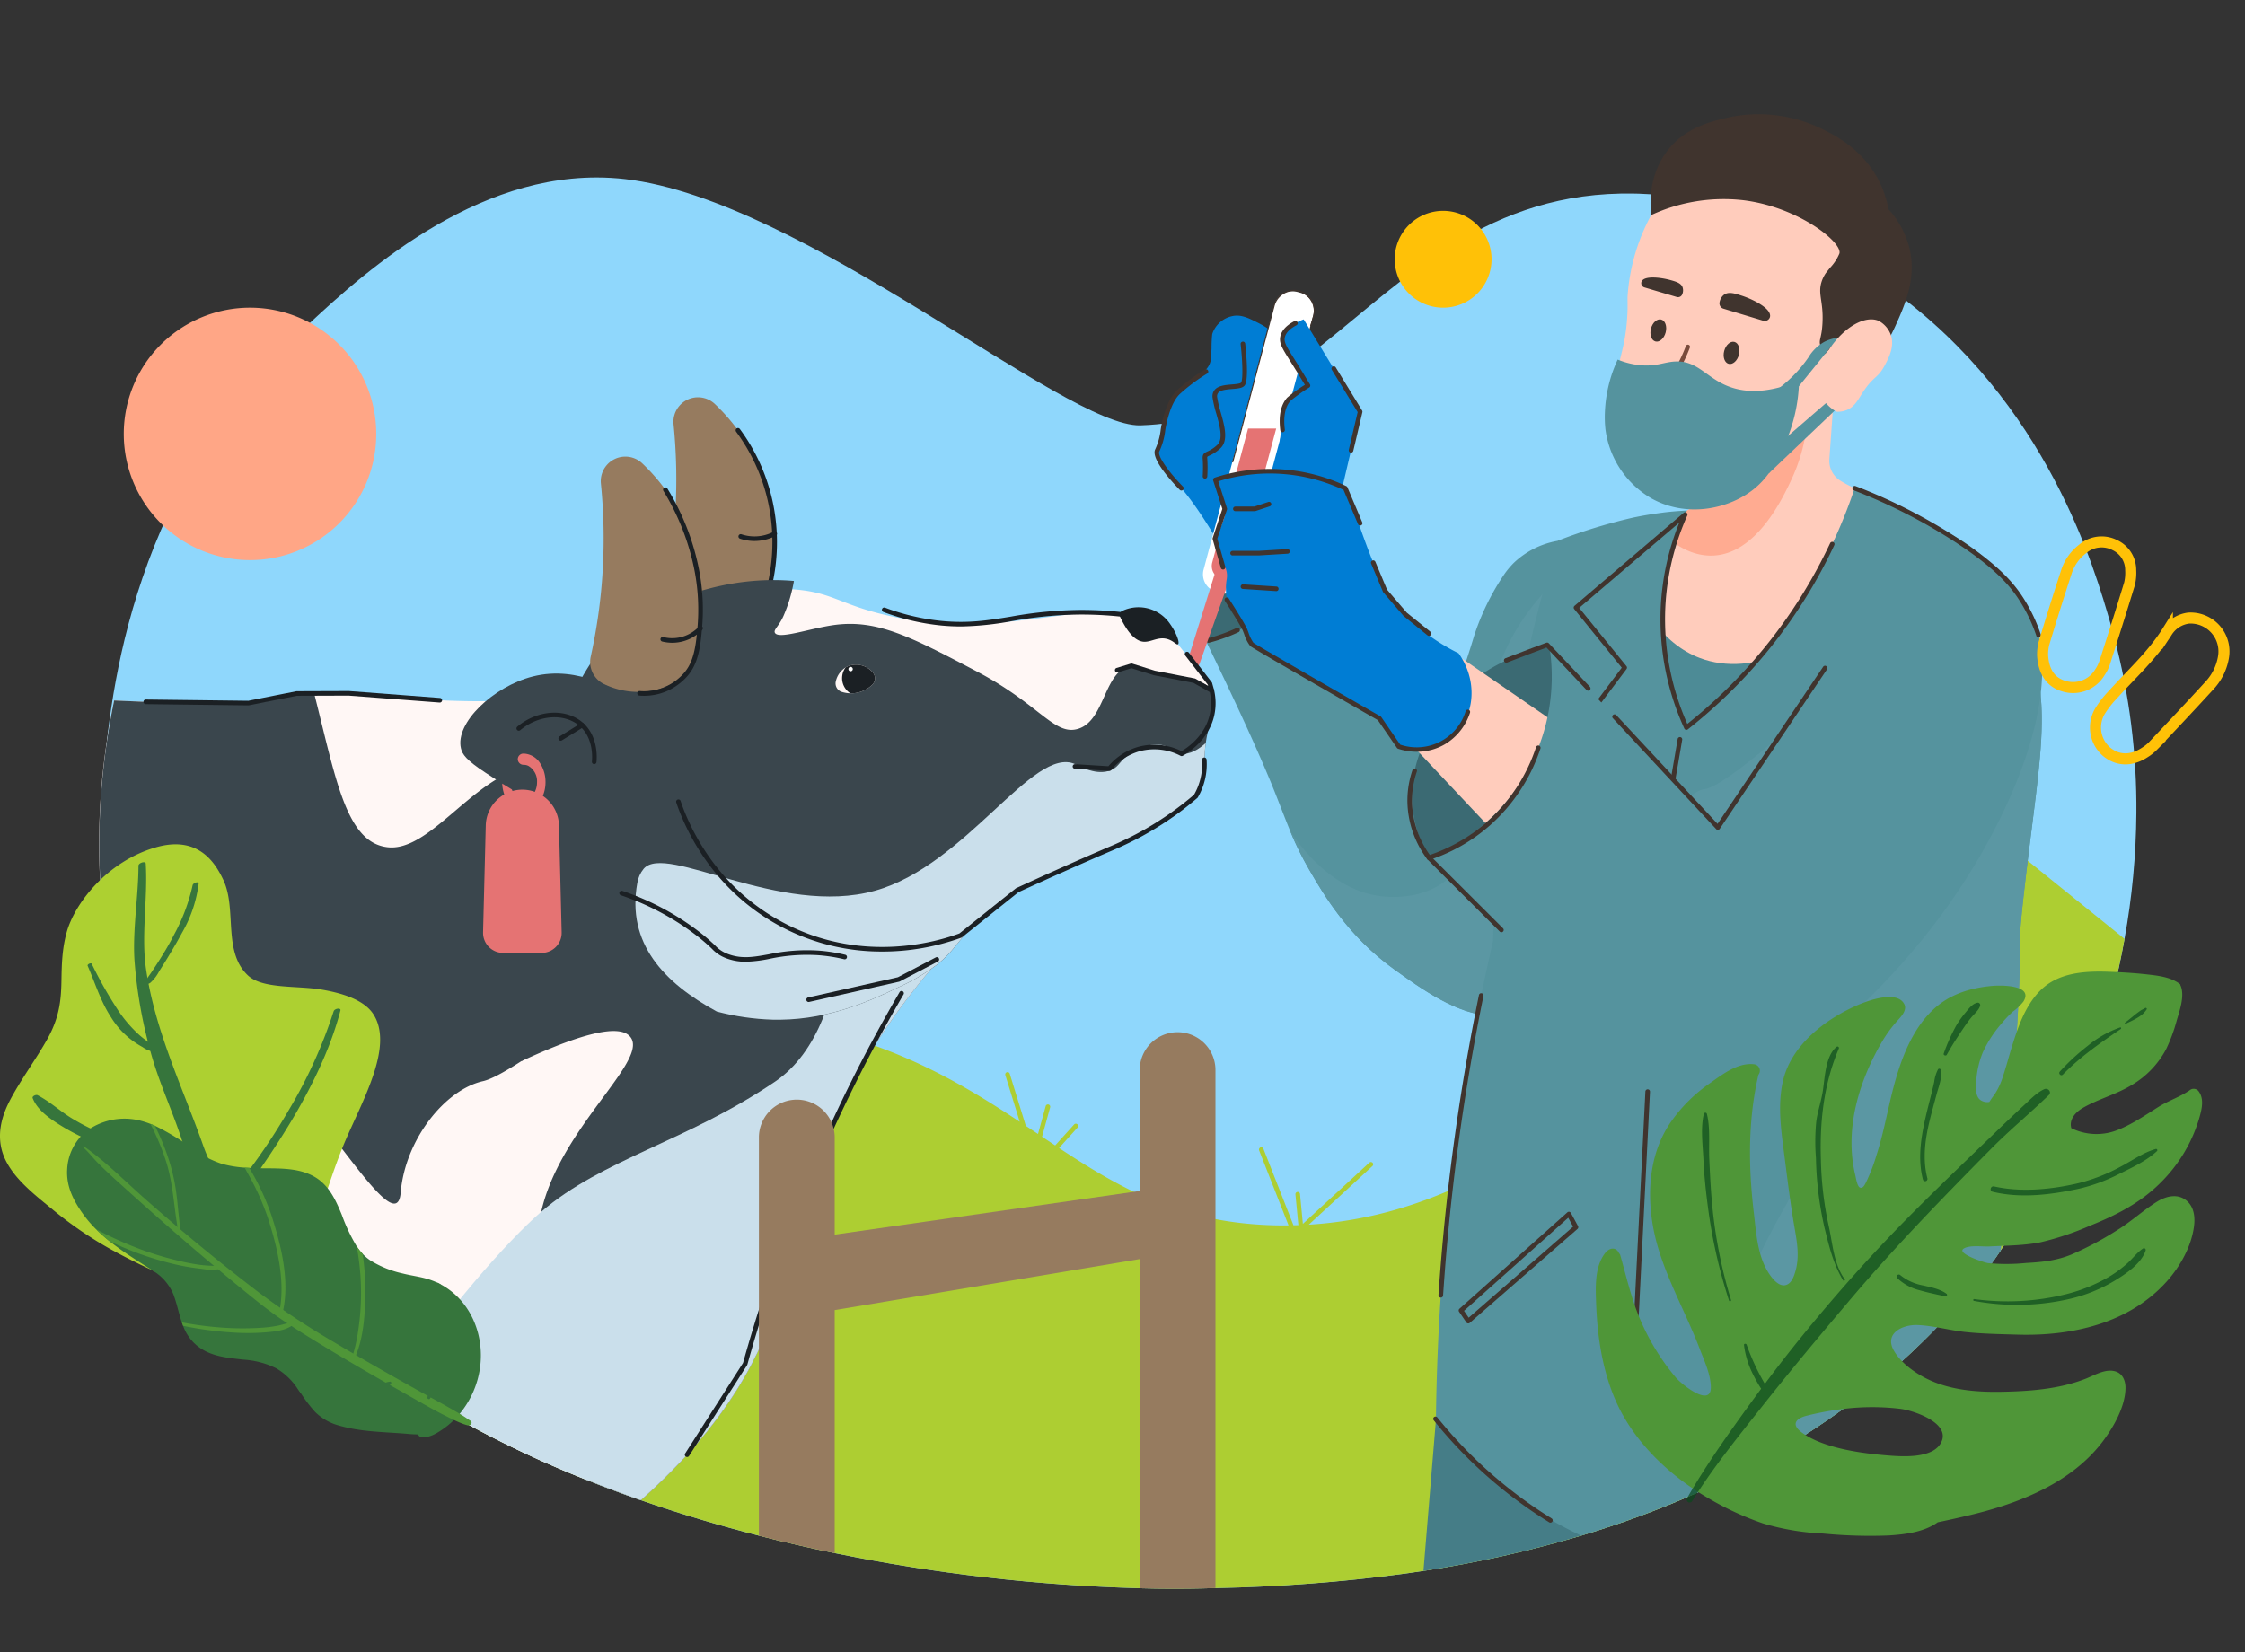 <svg xmlns="http://www.w3.org/2000/svg" xmlns:xlink="http://www.w3.org/1999/xlink" width="610" height="449" viewBox="0 0 610 449">
  <rect x="0" y="0" width="610" height="449" fill="#333333" stroke="none"/>
  <defs>
    <clipPath id="clip-path">
      <rect id="Rectángulo_347564" data-name="Rectángulo 347564" width="610" height="449" transform="translate(180 3142)" fill="#fff" stroke="#707070" stroke-width="1"/>
    </clipPath>
    <clipPath id="clip-path-2">
      <rect id="Rectángulo_347563" data-name="Rectángulo 347563" width="672.039" height="417.715" fill="none"/>
    </clipPath>
    <clipPath id="clip-path-3">
      <path id="Trazado_632367" data-name="Trazado 632367" d="M162.1,17.236c-36.311,0-66.677,28.85-82.073,43.476C34.019,104.423,29.61,161.7,27.9,182.721c-1.343,16.542,1.315,48.865,6.261,65.844a159.337,159.337,0,0,0,9.056,23.841q3.344,7.061,7.381,13.76c24.216,40.339,64.644,67.371,108.718,85q7.346,2.955,14.809,5.541c10.615,3.7,21.365,6.892,32.073,9.638q10.357,2.646,20.6,4.741a475.9,475.9,0,0,0,82.875,9.55q4.281.114,8.343.123h2.23q3.814-.012,7.4-.1c.838-.019,1.706-.044,2.622-.069a445.787,445.787,0,0,0,50.765-3.834c1.888-.263,3.809-.539,5.747-.838a316.458,316.458,0,0,0,42.837-9.575c33.848-10.151,69.523-27.72,98.28-58.3a190.716,190.716,0,0,0,13.621-16.2c.288-.387,1.034-1.419,2.109-3.039v0c6.617-9.926,25.943-41.9,33.641-84.641A199.682,199.682,0,0,0,580.483,190v-2.912a181.013,181.013,0,0,0-6.894-48.109c-4.371-15.379-17.29-60.67-59.49-91.142q-2.831-2.064-5.86-4.022c-1.212-.787-2.613-1.688-4.2-2.682-2.727-1.707-5.98-3.659-9.714-5.654a118.162,118.162,0,0,0-34.1-12.221c0-.007,0-.007-.018,0A99.1,99.1,0,0,0,448.3,21.793c-1-.068-2.008-.118-3.033-.149-.406-.019-.819-.025-1.219-.025-39.415-.784-61.893,22.959-85.328,41.514q-2.6,2.064-5.221,4.022c-.074.063-.163.123-.244.181-.406.306-.827.607-1.245.913a112.959,112.959,0,0,1-12.234,7.867,66.176,66.176,0,0,1-23.6,8.007s-3.124.4-6.36.482c-20.45.483-91.362-61.274-139.889-66.917a67.55,67.55,0,0,0-7.8-.452Z" fill="none"/>
    </clipPath>
    <clipPath id="clip-path-4">
      <rect id="Rectángulo_347559" data-name="Rectángulo 347559" width="553.555" height="400.759" transform="translate(26.928)" fill="none"/>
    </clipPath>
    <clipPath id="clip-path-5">
      <rect id="Rectángulo_347550" data-name="Rectángulo 347550" width="86.605" height="126.941" transform="translate(347.692 122.575)" fill="none"/>
    </clipPath>
    <clipPath id="clip-path-6">
      <path id="Trazado_632377" data-name="Trazado 632377" d="M412.615,139.131h0c-17.467,28.07-3.8,58.044-20.511,69.753-5.877,4.121-12.58,3.923-14.562,3.866-15.877-.468-25.712-15.919-27.1-18.168a85.961,85.961,0,0,0,5.29,10.776c4,6.923,10.6,18.087,22.992,27.006,7.368,5.306,17.376,12.508,26.655,12.68h.675a15.8,15.8,0,0,0,4.56-.74c19.807-6.364,20.865-52.418,20.886-69.089v-2.061a204.248,204.248,0,0,0-6.079-48.764,62.8,62.8,0,0,0-12.809,14.741" fill="none"/>
    </clipPath>
    <linearGradient id="linear-gradient" x1="-4.169" y1="2.403" x2="-4.157" y2="2.403" gradientUnits="objectBoundingBox">
      <stop offset="0" stop-color="#fff"/>
      <stop offset="1" stop-color="#5b97a3"/>
    </linearGradient>
    <clipPath id="clip-path-7">
      <rect id="Rectángulo_347552" data-name="Rectángulo 347552" width="143.073" height="143.455" transform="translate(400.543 112.983)" fill="none"/>
    </clipPath>
    <clipPath id="clip-path-8">
      <path id="Trazado_632388" data-name="Trazado 632388" d="M463.035,183.484l0,0c-7.762.726-27.626,35.417-24.827,37.245s47.43,2.51,47.43,2.51l23.115-77.092c-.449.433-38,36.619-45.715,37.341" fill="none"/>
    </clipPath>
    <linearGradient id="linear-gradient-2" x1="-4.074" y1="2.733" x2="-4.064" y2="2.733" xlink:href="#linear-gradient"/>
    <clipPath id="clip-path-9">
      <rect id="Rectángulo_347554" data-name="Rectángulo 347554" width="327.315" height="342.883" transform="translate(344.724 74.832)" fill="none"/>
    </clipPath>
    <clipPath id="clip-path-10">
      <path id="Trazado_632389" data-name="Trazado 632389" d="M534.252,117.627c-10.337,10.777-19.879,23.458-20.129,39.679-.029,2.357.164,2.408,0,4.165-1.513,16.586-19.839,20.9-25.184,32.766-6.1,13.547,10.733,23.516,15.7,44.681,8.044,34.336-26.635,49.2-39.114,108.467a236.744,236.744,0,0,0-4.532,27.369c23.681-10.558,46.955-25.5,66.9-46.719a190.909,190.909,0,0,0,13.623-16.2c.288-.387,1.03-1.419,2.108-3.039v-.006q.9-11.1,1.612-20.27c6.017-77.722,1.982-52.567,4.653-76.446h.007c2.314-20.717,4.745-34.941,4.881-46.528v-2c-.024-2-.126-3.928-.317-5.8v-.012a47.054,47.054,0,0,0-1.951-9.532,48.04,48.04,0,0,0-3.764-8.65c-5.665-10.585-9.071-16.964-14.48-21.929Z" fill="none"/>
    </clipPath>
    <linearGradient id="linear-gradient-3" x1="-1.843" y1="1.141" x2="-1.838" y2="1.141" xlink:href="#linear-gradient"/>
    <clipPath id="clip-path-11">
      <rect id="Rectángulo_347556" data-name="Rectángulo 347556" width="195.885" height="220.243" transform="translate(82.821 177.188)" fill="none"/>
    </clipPath>
    <clipPath id="clip-path-12">
      <path id="Trazado_632426" data-name="Trazado 632426" d="M210.544,262.991l0,0c-23.9,16.193-46.881,21.031-63.483,35.331-9.218,7.949-26.547,27.579-38.619,46.561a280.629,280.629,0,0,0,50.879,26.28q7.362,2.943,14.811,5.542c23.508-20.827,33.285-40.234,37.52-55.657,3-10.957,5.14-26.962,15.441-48.721a181.938,181.938,0,0,1,26-40.079,151.039,151.039,0,0,0-4.8-24.9c-10.915-5.366-19.482-9.431-19.482-9.431s5.633,48.883-18.263,65.076" fill="none"/>
    </clipPath>
    <linearGradient id="linear-gradient-4" x1="-0.57" y1="1.159" x2="-0.564" y2="1.159" gradientUnits="objectBoundingBox">
      <stop offset="0" stop-color="#fff"/>
      <stop offset="1" stop-color="#cadfeb"/>
    </linearGradient>
    <clipPath id="clip-path-13">
      <rect id="Rectángulo_347558" data-name="Rectángulo 347558" width="233.272" height="233.255" transform="translate(132.284 91.886)" fill="none"/>
    </clipPath>
    <clipPath id="clip-path-14">
      <path id="Trazado_632434" data-name="Trazado 632434" d="M320.768,173.8l.005,0c-2-.322-2.23-1.584-4.51-2.2-3.828-1.032-7.652,1.311-8.865,2.056-3.3,2.021-3.116,3.6-5.458,4.613-3.9,1.688-8.386-.96-9.812-1.6-11.413-5.122-29.539,27.477-54.374,34.4-12.957,3.612-27.169.325-38.9-2.964s-20.946-6.569-23.975-2.975a8.082,8.082,0,0,0-1.718,3.856c-2.945,16.38,7.231,27.1,21.616,34.93a67.5,67.5,0,0,0,15.129,2.2c.272.007.545.011.816.014h1.192c14.1-.149,25.315-5.516,32.453-8.939a53.359,53.359,0,0,0,10.257-6.042c4.547-3.665,5.66-6.385,9.931-10.826a57.626,57.626,0,0,1,11.827-9.394c9.1-4.278,16.478-7.562,21.278-9.669,10.082-4.422,26.606-11.189,28.087-17.945a64.64,64.64,0,0,0,1.556-8.7c.033-.607.07-1.92.314-3.689-1.749,1.6-4.23,3.3-6.849,2.87" fill="none"/>
    </clipPath>
    <linearGradient id="linear-gradient-5" x1="-1.001" y1="1.78" x2="-0.995" y2="1.78" xlink:href="#linear-gradient-4"/>
    <clipPath id="clip-path-16">
      <rect id="Rectángulo_347561" data-name="Rectángulo 347561" width="127.878" height="135.845" transform="translate(458.303 241.501)" fill="none"/>
    </clipPath>
    <clipPath id="clip-path-17">
      <rect id="Rectángulo_347560" data-name="Rectángulo 347560" width="127.877" height="135.843" transform="translate(458.303 241.501)" fill="none"/>
    </clipPath>
  </defs>
  <g id="Enmascarar_grupo_190" data-name="Enmascarar grupo 190" transform="translate(-180 -3142)" clip-path="url(#clip-path)">
    <g id="Grupo_1004811" data-name="Grupo 1004811" transform="translate(180 3172.995)">
      <g id="Grupo_1004810" data-name="Grupo 1004810" clip-path="url(#clip-path-2)">
        <g id="Grupo_1004775" data-name="Grupo 1004775">
          <g id="Grupo_1004774" data-name="Grupo 1004774" clip-path="url(#clip-path-3)">
            <rect id="Rectángulo_347548" data-name="Rectángulo 347548" width="553.923" height="383.568" transform="translate(26.56 17.235)" fill="#8fd7fc"/>
          </g>
        </g>
        <g id="Grupo_1004802" data-name="Grupo 1004802">
          <g id="Grupo_1004801" data-name="Grupo 1004801" clip-path="url(#clip-path-4)">
            <path id="Trazado_632368" data-name="Trazado 632368" d="M550.96,202.916C485.4,184.45,444.673,296.444,355.616,301.834l17.314-15.953a.626.626,0,0,0-.848-.92l-18.073,16.653-.773-8.116a.616.616,0,0,0-.661-.565h-.02a.625.625,0,0,0-.564.68l.8,8.346c-.446.016-.892.031-1.34.041-2.325-5.929-7.992-20.379-8.171-20.828a.626.626,0,0,0-1.162.464c.172.429,5.586,14.234,8,20.385-.657.008-1.314.017-1.976.012-26.513-.192-43.246-9.726-60.378-21.039l5.02-5.559a.625.625,0,0,0-.929-.837l-5.146,5.7q-1.777-1.181-3.567-2.38l2.2-8a.626.626,0,0,0-1.206-.332l-2.091,7.6-3.317-2.216-4.37-14.17a.628.628,0,0,0-1.2.369l3.92,12.7c-17.059-11.286-36.42-22.786-67.164-27.759C148.831,236.238,92.5,260.164,50.6,286.165c24.218,40.335,64.644,67.369,108.722,85q7.35,2.95,14.809,5.542c10.617,3.7,21.367,6.892,32.076,9.634q10.352,2.65,20.592,4.741a475.636,475.636,0,0,0,82.879,9.551c6.367.166,12.384.158,17.967.025.833-.017,1.709-.042,2.617-.067a446.789,446.789,0,0,0,50.769-3.833,322.135,322.135,0,0,0,48.586-10.417c33.843-10.151,69.52-27.718,98.279-58.3a190.325,190.325,0,0,0,13.617-16.2c.291-.392,1.033-1.425,2.108-3.041v-.008c6.617-9.926,25.943-41.9,33.643-84.637Z" fill="#adce32"/>
            <path id="Trazado_632369" data-name="Trazado 632369" d="M327.706,143.26c.714-11.6,7.216-21.827,17.12-26.615,10.437-5.046,20.465-2.028,22.827-1.247L359.4,133.813l-17.313,10.454L327.7,143.26" fill="#3b6a73"/>
            <path id="Trazado_632370" data-name="Trazado 632370" d="M350.006,63.222a25.787,25.787,0,0,0-8.057-6.422c-2.739-1.384-4.841-2.483-7.385-1.822a7.307,7.307,0,0,0-5.182,4.815,34.56,34.56,0,0,0-.189,3.913c-.091,1.831-.136,2.748-.191,3.069-.739,4.295-5.486,4.247-8.92,8.92-2.63,3.579-3.764,3.67-4.22,12.294-.191,3.627-4.6,4.011,3.261,11.684s18.223,28.2,18.607,28.774,8.286,11.8,8.286,11.8L364.8,129.6l-1.554-34.7a55.348,55.348,0,0,0-5.755-20.541,54.773,54.773,0,0,0-7.481-11.126" fill="#007dd4"/>
            <path id="Trazado_632371" data-name="Trazado 632371" d="M327.419,99.086h-.04a.626.626,0,0,1-.585-.664,36.057,36.057,0,0,0,0-4.649c-.143-1.325.392-1.67,1.287-2.081a9.283,9.283,0,0,0,2.671-1.78c1.691-1.551.649-5.25-.271-8.515a29.868,29.868,0,0,1-1-4.277,2.738,2.738,0,0,1,.54-2.139c.98-1.2,2.961-1.358,4.708-1.5.956-.078,2.263-.185,2.485-.5.574-.808.394-5.931-.112-10.417a.626.626,0,0,1,1.237-.193.474.474,0,0,1,.006.053c.181,1.6,1.024,9.681-.111,11.281-.559.787-1.877.895-3.4,1.019-1.5.122-3.2.261-3.841,1.046a1.527,1.527,0,0,0-.266,1.2,29.192,29.192,0,0,0,.959,4.085c1.018,3.611,2.17,7.7-.088,9.775a10.405,10.405,0,0,1-3,2c-.621.285-.621.285-.565.811a36.52,36.52,0,0,1,0,4.862.626.626,0,0,1-.624.585" fill="#40342e"/>
            <path id="Trazado_632372" data-name="Trazado 632372" d="M321,102.313a.625.625,0,0,1-.445-.186c-1.353-1.37-8.035-8.342-6.658-11.024a17.33,17.33,0,0,0,1.48-5.312c.044-.325,1.057-7.413,4.264-10.547a47.753,47.753,0,0,1,7.743-5.8.626.626,0,0,1,.639,1.076,47.347,47.347,0,0,0-7.507,5.622c-2.9,2.834-3.888,9.729-3.9,9.8a18.3,18.3,0,0,1-1.609,5.737c-.639,1.242,2.844,5.937,6.436,9.573a.626.626,0,0,1-.445,1.065" fill="#40342e"/>
            <path id="Trazado_632373" data-name="Trazado 632373" d="M497.069,93.734q.613-8.6,1.226-17.194L455.886,97.272a32.658,32.658,0,0,1,2.363,3.671c.169.306.331.622.493.944a29.09,29.09,0,0,1,1.2,2.818,2.294,2.294,0,0,1-1,2.744c-.185.113-.371.226-.565.331-.283.153-1.954,1.082-5.255,3.011a13.179,13.179,0,0,0-2.478,1.914v.008a24.171,24.171,0,0,0-3.1,3.73,35.209,35.209,0,0,0-1.824,4.44,33.851,33.851,0,0,0-1.526,6.853s7.16,17.033,8.436,17.8,4.609,1.9,9.219,3.253,17.146,2.123,21.505,1.356c2.172-.38,6.579-2.753,10.446-5.021s7.176-4.448,7.176-4.448l2.834-15.863a88.044,88.044,0,0,0,.129-23.128,31.475,31.475,0,0,1-3.923-2.066,6.39,6.39,0,0,1-2.948-5.885" fill="#ffccbc"/>
            <path id="Trazado_632374" data-name="Trazado 632374" d="M490.927,79.312a56.267,56.267,0,0,0-.056,5.909,48.307,48.307,0,0,1-4.093,14.07c-2.365,5.062-9.59,20.52-21.675,20.714-8.2.138-14.07-6.813-14.458-7.289v-.008a13.109,13.109,0,0,1,2.479-1.913c3.3-1.929,4.973-2.858,5.255-3.011.194-.1.38-.218.565-.331a2.3,2.3,0,0,0,1-2.744,28.729,28.729,0,0,0-1.2-2.817c-.161-.323-.323-.638-.492-.945a28.454,28.454,0,0,0-3.27-4.811c.605-3.213.88-4.69,1.493-7.9l31.871-17.7,2.4-.751c.227,1.534.412,3.237.509,5.069-.129,1.365-.25,2.858-.323,4.464" fill="#ffab91"/>
            <path id="Trazado_632375" data-name="Trazado 632375" d="M443.121,120.772c1.254,12.439,8.468,23.155,18.718,27.047,14.461,5.491,33.786-3.048,41.049-21.676L460.061,178.51s-16.476-7.865-16.94-10.934,0-46.8,0-46.8" fill="#4d8b96"/>
            <path id="Trazado_632376" data-name="Trazado 632376" d="M410.622,244.3c-10.576,3.4-23.11-5.616-31.891-11.939-12.39-8.919-18.994-20.083-22.991-27.006a85.832,85.832,0,0,1-5.291-10.776c-1.176-2.858-2.345-5.96-3.9-9.888-2.789-7.055-8.043-19.176-18.844-41.428A71.844,71.844,0,0,0,367.651,115.4c10.745,43.555,16.787,52.148,20.333,51.792,5.022-.507,10.807-19.6,12.59-25.486a66.267,66.267,0,0,1,8.174-16.643,21.749,21.749,0,0,1,2.639-3.146A23.038,23.038,0,0,1,423.164,116q1.248,4.278,2.258,8.393a204.211,204.211,0,0,1,6.079,48.765c.038,14.516-.187,64.5-20.883,71.149" fill="#55939e"/>
            <g id="Grupo_1004780" data-name="Grupo 1004780" style="mix-blend-mode: multiply;isolation: isolate">
              <g id="Grupo_1004779" data-name="Grupo 1004779">
                <g id="Grupo_1004778" data-name="Grupo 1004778" clip-path="url(#clip-path-5)">
                  <g id="Grupo_1004777" data-name="Grupo 1004777">
                    <g id="Grupo_1004776" data-name="Grupo 1004776" clip-path="url(#clip-path-6)">
                      <rect id="Rectángulo_347549" data-name="Rectángulo 347549" width="83.735" height="122.436" transform="matrix(1, -0.022, 0.022, 1, 347.748, 124.45)" fill="url(#linear-gradient)"/>
                    </g>
                  </g>
                </g>
              </g>
            </g>
            <path id="Trazado_632378" data-name="Trazado 632378" d="M328.375,143.7a.625.625,0,0,1-.156-1.231,44.843,44.843,0,0,0,4.692-1.49c1.038-.394,2.076-.834,3.088-1.307a.625.625,0,0,1,.53,1.133c-1.04.487-2.108.939-3.175,1.344a46.33,46.33,0,0,1-4.823,1.532.637.637,0,0,1-.157.02" fill="#40342e"/>
            <path id="Trazado_632379" data-name="Trazado 632379" d="M331.522,130.151l-.979-.261a4.96,4.96,0,0,1-3.511-6.072l19.239-72a4.959,4.959,0,0,1,6.071-3.511l.979.261a4.96,4.96,0,0,1,3.511,6.072l-19.24,72a4.96,4.96,0,0,1-6.072,3.511" fill="#fff"/>
            <path id="Trazado_632380" data-name="Trazado 632380" d="M334.956,94.672a.134.134,0,0,1-.04,0,.156.156,0,0,1-.111-.191l11.24-42.454a5.725,5.725,0,0,1,7-4.07h0c.111.03.22.062.329.1a5.75,5.75,0,0,1,3.673,7.135l-.731,2.35a.157.157,0,0,1-.3-.093l.73-2.351a5.412,5.412,0,0,0-10.307-3.3c-.034.1-.064.206-.092.31L335.1,94.552a.156.156,0,0,1-.151.116" fill="#40342e"/>
            <path id="Trazado_632381" data-name="Trazado 632381" d="M339.112,85.473l-9.74,36.446a3.695,3.695,0,0,0,7.139,1.908l10.25-38.355Z" fill="#e57373"/>
            <path id="Trazado_632382" data-name="Trazado 632382" d="M323.35,151.855h0c-.855-.285-1.06-2.013-.465-3.916l7.909-25.284,4.142,1.382L326.074,149c-.667,1.88-1.869,3.138-2.724,2.853" fill="#e57373"/>
            <path id="Trazado_632383" data-name="Trazado 632383" d="M360.364,120l9.208-39.1L354.226,55.8s-9.207,3.12-4.6,9.109,4.983,8.677,4.983,8.677a13.848,13.848,0,0,0-4.337,4.371,14.062,14.062,0,0,0-1.94,5.988c-1.812,16.154-4.035,24.244-1.78,31.459,1.918,6.138,13.811,4.606,13.811,4.606" fill="#007dd4"/>
            <path id="Trazado_632384" data-name="Trazado 632384" d="M348.494,86.475a.624.624,0,0,1-.62-.547c-.493-3.9.131-6.879,1.855-8.837a34.411,34.411,0,0,1,4.826-3.493c-1-1.655-2.03-3.341-3.079-5.018l-.734-1.169c-2.367-3.766-3.252-5.175-2.853-7,.346-1.578,1.649-3,3.768-4.1a.625.625,0,0,1,.652,1.067l-.052.028-.024.013c-1.78.931-2.861,2.06-3.125,3.264-.29,1.323.461,2.518,2.69,6.064l.735,1.172c1.162,1.858,2.3,3.725,3.4,5.551a.625.625,0,0,1-.191.844,42.593,42.593,0,0,0-5.088,3.619c-1.465,1.666-1.988,4.307-1.542,7.842a.626.626,0,0,1-.54.7.7.7,0,0,1-.079.005" fill="#40342e"/>
            <path id="Trazado_632385" data-name="Trazado 632385" d="M367.1,92.013a.627.627,0,0,1-.626-.628.6.6,0,0,1,.016-.14L368.9,81l-7.03-11.5a.626.626,0,0,1,1.068-.653l7.169,11.726a.632.632,0,0,1,.075.469l-2.47,10.49a.627.627,0,0,1-.609.482" fill="#40342e"/>
            <path id="Trazado_632386" data-name="Trazado 632386" d="M527.89,328.037a345.011,345.011,0,0,1-98.28,58.3,316.442,316.442,0,0,1-42.836,9.575q1.689-20.5,3.39-41Z" fill="#457d87"/>
            <path id="Trazado_632387" data-name="Trazado 632387" d="M549.886,212.072c-2.671,23.879,1.363-1.276-4.653,76.446q-.712,9.176-1.614,20.27v.006c-1.076,1.62-1.82,2.652-2.108,3.04a190.9,190.9,0,0,1-13.622,16.2c-19.945,21.215-43.217,36.162-66.9,46.72a262.31,262.31,0,0,1-31.378,11.583,109.093,109.093,0,0,1-39.446-31.428,611.206,611.206,0,0,1,4.916-70.83c1.012-7.894,2.151-15.56,3.453-23.361,2.076-12.443,4.516-24.555,7.129-35.917.206-6.142.538-11.721.926-16.661s.832-9.244,1.251-12.846c1.257-10.8,3.29-23.823,5.266-36.438.075-.482.138-.888.2-1.263.088-.557,1.52-8.969,1.989-11.427.813-4.222,3.509-15.379,7.874-30.177a150.157,150.157,0,0,1,20.5-6.3c5.247-1.113,9.932-1.582,9.932-1.582q2.5-.245,4.778-.344v.006h-.006a71.37,71.37,0,0,0-3.4,8.825,70.133,70.133,0,0,0-3.108,17.593c-.106,2.345-.094,4.609.019,6.78.075,1.4.181,2.764.332,4.084a70.985,70.985,0,0,0,6.01,21.671,138.769,138.769,0,0,0,17.4-16.321c.469-.519.938-1.044,1.4-1.576,1.144-1.307,2.283-2.677,3.421-4.084a139.461,139.461,0,0,0,23.491-43.061,157.79,157.79,0,0,1,20.733,9.557,67.291,67.291,0,0,1,6.092,3.565,34.543,34.543,0,0,1,3.484,2.821c5.41,4.966,8.819,11.345,14.485,21.934a48.012,48.012,0,0,1,3.765,8.65,47.164,47.164,0,0,1,1.951,9.531v.013c1.332,13.046-1.707,28.726-4.565,54.319" fill="#55939e"/>
            <g id="Grupo_1004785" data-name="Grupo 1004785" style="mix-blend-mode: multiply;isolation: isolate">
              <g id="Grupo_1004784" data-name="Grupo 1004784">
                <g id="Grupo_1004783" data-name="Grupo 1004783" clip-path="url(#clip-path-7)">
                  <g id="Grupo_1004782" data-name="Grupo 1004782">
                    <g id="Grupo_1004781" data-name="Grupo 1004781" clip-path="url(#clip-path-8)">
                      <rect id="Rectángulo_347551" data-name="Rectángulo 347551" width="103.207" height="104.369" transform="matrix(0.845, -0.535, 0.535, 0.845, 400.563, 168.203)" fill="url(#linear-gradient-2)"/>
                    </g>
                  </g>
                </g>
              </g>
            </g>
            <g id="Grupo_1004790" data-name="Grupo 1004790" style="mix-blend-mode: multiply;isolation: isolate">
              <g id="Grupo_1004789" data-name="Grupo 1004789">
                <g id="Grupo_1004788" data-name="Grupo 1004788" clip-path="url(#clip-path-9)">
                  <g id="Grupo_1004787" data-name="Grupo 1004787">
                    <g id="Grupo_1004786" data-name="Grupo 1004786" clip-path="url(#clip-path-10)">
                      <rect id="Rectángulo_347553" data-name="Rectángulo 347553" width="216.782" height="267.413" transform="matrix(0.845, -0.535, 0.535, 0.845, 344.78, 191.205)" fill="url(#linear-gradient-3)"/>
                    </g>
                  </g>
                </g>
              </g>
            </g>
            <path id="Trazado_632390" data-name="Trazado 632390" d="M391.485,321.652h-.042a.626.626,0,0,1-.583-.666c1.006-15.062,2.592-30.27,4.711-45.2,1.72-12.12,3.833-24.351,6.282-36.357a.625.625,0,0,1,1.225.251c-2.444,11.981-4.553,24.189-6.269,36.282-2.115,14.9-3.7,30.08-4.7,45.11a.625.625,0,0,1-.624.584" fill="#40342e"/>
            <path id="Trazado_632391" data-name="Trazado 632391" d="M444.2,335.982h-.032a.626.626,0,0,1-.594-.656l3.5-69.7a.626.626,0,0,1,1.25.063l-3.5,69.7a.625.625,0,0,1-.624.594" fill="#40342e"/>
            <path id="Trazado_632392" data-name="Trazado 632392" d="M421.271,382.814a.624.624,0,0,1-.328-.093,123.776,123.776,0,0,1-31.372-27.727.625.625,0,1,1,.974-.784A122.452,122.452,0,0,0,421.6,381.657a.626.626,0,0,1-.33,1.158" fill="#40342e"/>
            <path id="Trazado_632393" data-name="Trazado 632393" d="M398.944,328.666a.53.53,0,0,1-.08,0,.625.625,0,0,1-.437-.269l-1.969-2.9a.624.624,0,0,1,.1-.818l29.315-26.194a.626.626,0,0,1,.883.05.618.618,0,0,1,.083.119l1.932,3.567a.625.625,0,0,1-.139.769l-29.278,25.529a.627.627,0,0,1-.411.154m-1.145-3.426,1.265,1.866,28.368-24.736-1.317-2.431Z" fill="#40342e"/>
            <path id="Trazado_632394" data-name="Trazado 632394" d="M518.358,325.058a.625.625,0,0,1-.387-.134L490.489,303.3a.627.627,0,0,1-.138-.833l2.515-3.864a.627.627,0,0,1,.867-.182c.019.013.038.027.056.042l27.2,22.59a.625.625,0,0,1,.1.862l-2.23,2.9a.627.627,0,0,1-.417.239.676.676,0,0,1-.078.005m-26.646-22.387,26.525,20.879,1.476-1.919-26.193-21.755Z" fill="#40342e"/>
            <path id="Trazado_632395" data-name="Trazado 632395" d="M451.791,197.916a.624.624,0,0,1-.56-.348l-18.07-36.56a.624.624,0,0,1,.061-.653l7.434-9.892-12.919-15.941a.627.627,0,0,1,.081-.87l29.666-25.281a.625.625,0,0,1,.976.731,69.275,69.275,0,0,0-5.97,25.122,70.158,70.158,0,0,0,5.975,31.517,137.376,137.376,0,0,0,38.812-49.123.625.625,0,0,1,1.132.531,138.631,138.631,0,0,1-39.8,50.072.623.623,0,0,1-.875-.1h0a.612.612,0,0,1-.079-.129,71.446,71.446,0,0,1-6.415-32.824,70.361,70.361,0,0,1,5.04-23.127l-27.187,23.168,12.843,15.847a.626.626,0,0,1,.014.769l-7.5,9.974,17.05,34.487,4.345-25.448a.625.625,0,1,1,1.233.211l-4.669,27.345a.623.623,0,0,1-.525.513.7.7,0,0,1-.091.007" fill="#40342e"/>
            <path id="Trazado_632396" data-name="Trazado 632396" d="M393.454,160.668c-2.6,3.2-11.155,13.736-9.62,28.037a34.044,34.044,0,0,0,4.954,14.21l38.844-2.589c4.512-18.6-.144-45.642-6.614-55.538-4.083.721-17.628,3.644-27.565,15.88" fill="#3b6a73"/>
            <path id="Trazado_632397" data-name="Trazado 632397" d="M423.667,166.135l-45.525-31.316-12.6,17.409,43.16,45.845a85.448,85.448,0,0,0,14.962-31.938" fill="#ffccbc"/>
            <path id="Trazado_632398" data-name="Trazado 632398" d="M380.087,171.9c.52.136,9.3,2.286,15.266-3.431,5.414-5.191,6.177-14.641.954-21.929a53.277,53.277,0,0,1-19.962-16.953c-2.009-4.559-3.995-9.462-5.888-14.7q-2.283-6.315-4.031-12.2a41.45,41.45,0,0,0-6.9-3.2c-12.163-4.326-23.452-1.873-29.284-.077a9.593,9.593,0,0,0,.96,4.682,16.475,16.475,0,0,1,1.581,3.224,5.218,5.218,0,0,1-.355,3.053c-1.3,3.977-3.56,5.469-1.475,8.992s2.718,5.057,2.341,7.186-.31,6.854,1.387,8.576a18.592,18.592,0,0,1,1.893,2.141,17.462,17.462,0,0,1,2.56,5.169c.816,2.454,3.24,3.815,14.8,9.918,4.45,2.35,8.811,4.871,13.332,7.081a34.435,34.435,0,0,1,5.051,2.761,23.149,23.149,0,0,1,7.774,9.707" fill="#007dd4"/>
            <path id="Trazado_632399" data-name="Trazado 632399" d="M385.007,173.311a16.243,16.243,0,0,1-5.123-.821.62.62,0,0,1-.313-.237l-5.2-7.55c-8.141-4.66-34.022-19.5-34.669-20.123a10.265,10.265,0,0,1-1.659-3.282c-.107-.278-.214-.557-.322-.827-.476-1.2-3.693-6.286-4.893-8.146a.626.626,0,0,1,1.052-.678c.178.277,4.384,6.808,5,8.361.11.275.218.558.327.841a10.609,10.609,0,0,0,1.362,2.833c.823.64,21.114,12.318,34.545,20.008a.626.626,0,0,1,.2.188l5.157,7.495a13.928,13.928,0,0,0,17.655-8.736v0c.041-.12.08-.241.117-.362a.626.626,0,0,1,1.193.377,15.555,15.555,0,0,1-6.889,8.653,14.923,14.923,0,0,1-7.554,2" fill="#40342e"/>
            <path id="Trazado_632400" data-name="Trazado 632400" d="M332.32,123.79a.626.626,0,0,1-.6-.454l-2.215-7.767a.616.616,0,0,1,.008-.368l2.613-7.89L329.647,99.6a.625.625,0,0,1,.4-.786,48.486,48.486,0,0,1,35.762,2.308.626.626,0,0,1,.309.322l4.028,9.516a.625.625,0,0,1-1.151.488l-3.935-9.3a47.224,47.224,0,0,0-34.031-2.338l2.349,7.308a.627.627,0,0,1,0,.388l-2.617,7.9,2.162,7.581a.627.627,0,0,1-.429.776h0a.613.613,0,0,1-.17.024" fill="#40342e"/>
            <path id="Trazado_632401" data-name="Trazado 632401" d="M340.927,107.928h-5.256a.625.625,0,1,1,0-1.251h5.155l3.788-1.25a.625.625,0,0,1,.392,1.188l-3.883,1.282a.648.648,0,0,1-.2.031" fill="#40342e"/>
            <path id="Trazado_632402" data-name="Trazado 632402" d="M334.937,119.966a.626.626,0,1,1-.05-1.251h7.05l7.869-.48a.626.626,0,0,1,.076,1.249l-7.907.481Z" fill="#40342e"/>
            <path id="Trazado_632403" data-name="Trazado 632403" d="M346.764,129.651h-.041l-9.032-.587a.625.625,0,0,1,.081-1.248l9.032.587a.625.625,0,1,1-.04,1.25" fill="#40342e"/>
            <path id="Trazado_632404" data-name="Trazado 632404" d="M388.274,141.813a.624.624,0,0,1-.393-.139l-6.465-5.228a.672.672,0,0,1-.081-.079l-5.465-6.374a.613.613,0,0,1-.1-.166l-3.214-7.662a.625.625,0,1,1,1.153-.484l3.176,7.572,5.364,6.256,6.421,5.193a.625.625,0,0,1-.394,1.111" fill="#40342e"/>
            <path id="Trazado_632405" data-name="Trazado 632405" d="M527.627,112.879A151.79,151.79,0,0,0,510.263,130.3c-3.035,3.587-5.215,6.519-6.8,8.648a232.066,232.066,0,0,0-14.087,21.337A386.519,386.519,0,0,1,466.763,193.9l-45.746-49.109A52.979,52.979,0,0,1,388.274,202.1c14.772,15.337,28.031,27.7,38.59,37.068,14.231,12.628,21.846,18.344,32.993,20.717a55.453,55.453,0,0,0,26.471-1.151c35.023-26.276,51.232-54.494,58.7-70.59,12.835-27.675,10.108-42.766,8.359-48.484-.253-.827-.532-1.584-.532-1.584a55.852,55.852,0,0,0-25.228-25.2" fill="#55939e"/>
            <path id="Trazado_632406" data-name="Trazado 632406" d="M407.953,222.357a.625.625,0,0,1-.442-.183l-19.679-19.629a.619.619,0,0,1-.063-.073,26.926,26.926,0,0,1-5.353-15.527,25.921,25.921,0,0,1,1.363-8.636.626.626,0,0,1,1.2.372l-.01.028a24.641,24.641,0,0,0-1.3,8.22,25.678,25.678,0,0,0,5.082,14.766l19.644,19.595a.625.625,0,0,1-.442,1.068" fill="#40342e"/>
            <path id="Trazado_632407" data-name="Trazado 632407" d="M388.274,202.724a.625.625,0,0,1-.2-1.219,45.852,45.852,0,0,0,15.952-9.144,46.587,46.587,0,0,0,13.35-20.326.625.625,0,1,1,1.188.392,47.849,47.849,0,0,1-13.71,20.872,47.116,47.116,0,0,1-16.386,9.393.649.649,0,0,1-.2.032" fill="#40342e"/>
            <path id="Trazado_632408" data-name="Trazado 632408" d="M431.546,156.717a.623.623,0,0,1-.455-.2l-10.879-11.522-4.7,1.759-6.035,2.318a.626.626,0,0,1-.448-1.168l6.04-2.319,5.093-1.907a.627.627,0,0,1,.674.156L432,155.658a.626.626,0,0,1-.455,1.055" fill="#40342e"/>
            <path id="Trazado_632409" data-name="Trazado 632409" d="M553.926,142.3a.626.626,0,0,1-.593-.428,43.45,43.45,0,0,0-4.532-9.554c-2.483-3.908-6.563-8.9-17.992-16.292a148.267,148.267,0,0,0-27.089-13.753.625.625,0,1,1,.45-1.167,149.434,149.434,0,0,1,27.319,13.867c11.632,7.523,15.812,12.649,18.368,16.672a44.656,44.656,0,0,1,4.663,9.828.628.628,0,0,1-.4.792h0a.616.616,0,0,1-.2.032" fill="#40342e"/>
            <path id="Trazado_632410" data-name="Trazado 632410" d="M466.764,194.524a.626.626,0,0,1-.458-.2L438.243,164.2a.625.625,0,1,1,.915-.852L466.685,192.9l28.684-42.678a.626.626,0,1,1,1.043.693l0,.007-29.124,43.326a.622.622,0,0,1-.47.275h-.049" fill="#40342e"/>
            <path id="Trazado_632411" data-name="Trazado 632411" d="M506.554,61.073c-2.791,8.9-8.643,16.275-18.279,28.414a38.962,38.962,0,0,1-8.8,8.394,43.112,43.112,0,0,1-12.358,5.466c-6.188,1.707-12.873,3.371-17.015-.044-1.468-1.21-1.806-2.4-3.955-8.026-2.009-5.261-2.9-5.008-5.023-12.627a34.946,34.946,0,0,1-1.649-9.577c-.086-6.385,1.988-8.485,2.614-17.273.21-2.936.129-3.777.129-6.015A53.8,53.8,0,0,1,448.3,28.1c6.5-11.875,25.623-25.184,41.25-19.8,18.109,6.242,22.451,35.391,17,52.768" fill="#ffccbc"/>
            <path id="Trazado_632412" data-name="Trazado 632412" d="M468.487,64.385c-.43,1.647.117,3.215,1.22,3.5s2.346-.814,2.776-2.461-.116-3.216-1.22-3.5-2.346.814-2.776,2.461" fill="#40342e"/>
            <path id="Trazado_632413" data-name="Trazado 632413" d="M448.591,58.3c-.43,1.647.117,3.215,1.22,3.5s2.346-.814,2.776-2.461-.116-3.216-1.22-3.5-2.346.814-2.776,2.461" fill="#40342e"/>
            <path id="Trazado_632414" data-name="Trazado 632414" d="M456.29,80.575a6.3,6.3,0,0,1-4.869-2.651,5.222,5.222,0,0,1-.744-2.278.576.576,0,0,1,.141-.435,39.4,39.4,0,0,0,7.26-12.175.581.581,0,0,1,1.09.4v.007a40.473,40.473,0,0,1-7.3,12.337,4,4,0,0,0,.548,1.536c1.271,2.061,4.047,2.123,4.36,2.123a.574.574,0,0,1,.58.568v.012a.58.58,0,0,1-.58.58c-.069,0-.238,0-.478-.023" fill="#784b3c"/>
            <path id="Trazado_632415" data-name="Trazado 632415" d="M467.237,51.118a1.508,1.508,0,0,0,1.035,1.772l4.492,1.364,6.292,1.9a1.478,1.478,0,0,0,1.825-.857,1.383,1.383,0,0,0,.066-.253c.373-2.223-4.634-4.686-7.665-5.676-2.006-.655-3.63-1.158-4.86-.252a3.327,3.327,0,0,0-1.185,2" fill="#40342e"/>
            <path id="Trazado_632416" data-name="Trazado 632416" d="M457.093,48.981a1.225,1.225,0,0,1-1.493.739l-3.655-1.081-5.114-1.521a1.2,1.2,0,0,1-.855-1.4,1.179,1.179,0,0,1,.068-.2c.74-1.674,5.234-1.108,7.732-.425,1.652.452,2.979.835,3.409,2a2.7,2.7,0,0,1-.091,1.886" fill="#40342e"/>
            <path id="Trazado_632417" data-name="Trazado 632417" d="M448.682,27.439a46.943,46.943,0,0,1,25-4.021c15.1,1.88,26.976,11.518,26.114,14.477a12.772,12.772,0,0,1-2.382,3.709c-.29.316-.71.871-1.319,1.632a9.538,9.538,0,0,0-1.013,1.958c-1.335,3.667.43,5.433.113,11.625-.213,4.167-1.066,4.422-.585,6.1.676,2.348,3.33,5.237,12.568,7.062a52.792,52.792,0,0,0,7.835-12.41c2.6-5.792,5.778-12.859,3.824-21.058a24.572,24.572,0,0,0-5.706-10.645,28.129,28.129,0,0,0-2.542-7.614c-4.374-8.679-12.09-12.5-15.327-14.11a39.052,39.052,0,0,0-25.9-3.165c-4.758,1.127-11.873,2.813-16.688,9.5-4.969,6.9-4.287,14.663-4,16.969" fill="#40342e"/>
            <path id="Trazado_632418" data-name="Trazado 632418" d="M488.779,73.976l8.72-10.748,2.945-2.5a10.7,10.7,0,0,0-4.7,1.151,11.725,11.725,0,0,0-4.412,4.316,36.347,36.347,0,0,1-9.208,9.207l6.654-1.427" fill="#55939e"/>
            <path id="Trazado_632419" data-name="Trazado 632419" d="M488.839,72.43c-8.871,3.754-14.858,3.145-18.8,1.726-6.448-2.321-8.647-7.254-14.963-6.9-3.068.169-5.189,1.479-9.782.959a21.564,21.564,0,0,1-5.748-1.485,37.1,37.1,0,0,0-3.461,14.145,30.56,30.56,0,0,0,.141,4.84,25.559,25.559,0,0,0,12.52,18.754c9.468,5.269,20.542,2.927,27.239-2.11,4.637-3.489,6.762-7.959,8.632-11.893a44.238,44.238,0,0,0,4.22-18.031" fill="#55939e"/>
            <path id="Trazado_632420" data-name="Trazado 632420" d="M480.839,91.8,497.9,77.045l.614,3.551-17.969,17.12.3-5.918" fill="#55939e"/>
            <path id="Trazado_632421" data-name="Trazado 632421" d="M496.911,64.084c4.272-6.466,10.05-9.42,13.552-7.888a7.087,7.087,0,0,1,3.239,3.638c1.2,3.17-.46,6.331-1.532,8.368-2.048,3.893-3.1,2.813-6.271,7.824-1.115,1.762-2.041,3.579-4.173,4.434a6.46,6.46,0,0,1-2.734.432,10.688,10.688,0,0,1-4.736-5.5,11.206,11.206,0,0,1,2.655-11.308" fill="#ffccbc"/>
            <path id="Trazado_632422" data-name="Trazado 632422" d="M253.089,232.249a181.9,181.9,0,0,0-26,40.078c-10.3,21.759-12.446,37.764-15.442,48.721-4.234,15.423-14.01,34.83-37.52,55.657q-7.449-2.6-14.81-5.541a280.623,280.623,0,0,1-50.878-26.281c-27.55-18.244-50.754-41.948-65.22-72.475a167.769,167.769,0,0,1-9.056-23.841c-11.145-37.508-7.086-70.343-3.146-89.193,26.662,1.245,38.014,1,41.616.138.169-.038,1.351-.313,2.965-.657a71.192,71.192,0,0,1,9.757-1.426c10.395-.75,18.344,1.351,37.019,2,3.359.119,6.561.156,9.607.144,0,0,0-.013.013,0a201.141,201.141,0,0,0,23.541-1.47c4.078-.507,7.793-1.1,11.226-1.732.3-.05.582-.106.876-.169,0,0,0,.013.006,0,7.349-1.363,13.365-2.864,18.675-3.871,9.094-1.732,16.117-2.026,24.217,2.2a65.026,65.026,0,0,1,22.9,20.5c7.311,10.313,11.927,22.021,14.854,32.316a151.039,151.039,0,0,1,4.8,24.9" fill="#fff7f5"/>
            <path id="Trazado_632423" data-name="Trazado 632423" d="M186.7,223.015s-5.75,4.783-13.609,11.05c-14.117,11.243-35.077,27.235-41.827,28.76-10.509,2.375-21.2,16.034-22.393,30.293S85.7,266.386,72.031,258.069c-9.75-5.933-16.476,10.309-28.81,14.342a172.462,172.462,0,0,1-9.059-23.842c-10.654-35.847-7.474-68.093-3.147-89.2,26.667,1.247,38.014,1.006,41.619.142.174-.042,1.346-.315,2.964-.658a70.609,70.609,0,0,1,9.759-1.425c5.95,23.434,8.683,40.527,19.942,41.827,9.183,1.06,18.434-11.64,29.467-18.39a27.238,27.238,0,0,1,8.842-3.691,18.056,18.056,0,0,1,3.359-.375,16.785,16.785,0,0,1,2.642.133,22.813,22.813,0,0,1,10.742,4.642,42.437,42.437,0,0,1,4.025,3.2c4.522,4.186,13.051,18.357,22.318,38.243" fill="#3a464d"/>
            <path id="Trazado_632424" data-name="Trazado 632424" d="M67.526,160.7h-.008l-27.934-.335a.626.626,0,0,1,.008-1.251H39.6l27.869.335,13.016-2.586a.6.6,0,0,1,.12-.012l14.167-.049,24.8,1.887a.626.626,0,0,1-.1,1.247l-24.754-1.885L80.66,158.1l-13.013,2.584a.623.623,0,0,1-.122.012" fill="#1b2024"/>
            <path id="Trazado_632425" data-name="Trazado 632425" d="M253.089,232.25a181.889,181.889,0,0,0-26,40.077c-10.3,21.759-12.442,37.76-15.443,48.719-4.234,15.426-14.009,34.835-37.518,55.661q-7.451-2.6-14.809-5.542a24.039,24.039,0,0,0,7.021-11.014c4.741-17.039-16.262-27.566-19.745-47.83-5.037-29.3,30.875-53.872,24.67-61.527-1.991-2.457-8.4-3.266-29.663,6.633,7.514-16.9,18.074-32.929,32.338-34.424,13.44-1.408,23.77,10.649,28.015,6.737,6.04-5.567-11.15-36.421-11.151-36.422l42.627-18.285c15.217,21.476,18.776,48.994,19.659,57.219" fill="#3a464d"/>
            <g id="Grupo_1004795" data-name="Grupo 1004795" style="mix-blend-mode: multiply;isolation: isolate">
              <g id="Grupo_1004794" data-name="Grupo 1004794">
                <g id="Grupo_1004793" data-name="Grupo 1004793" clip-path="url(#clip-path-11)">
                  <g id="Grupo_1004792" data-name="Grupo 1004792">
                    <g id="Grupo_1004791" data-name="Grupo 1004791" clip-path="url(#clip-path-12)">
                      <rect id="Rectángulo_347555" data-name="Rectángulo 347555" width="169.016" height="197.85" transform="matrix(0.989, -0.145, 0.145, 0.989, 82.821, 201.664)" fill="url(#linear-gradient-4)"/>
                    </g>
                  </g>
                </g>
              </g>
            </g>
            <path id="Trazado_632427" data-name="Trazado 632427" d="M184.06,138.886a6.671,6.671,0,0,1-3.81-7.535A148.987,148.987,0,0,0,183.014,84.3a6.675,6.675,0,0,1,11.3-5.431,52.485,52.485,0,0,1,13.912,22.365,53.84,53.84,0,0,1-.285,32.066,6.586,6.586,0,0,1-2.091,3.088,20.056,20.056,0,0,1-7.025,3.766,21.384,21.384,0,0,1-14.763-1.272" fill="#967b5f"/>
            <path id="Trazado_632428" data-name="Trazado 632428" d="M209.292,128.066a.624.624,0,0,1-.626-.622.651.651,0,0,1,.015-.139,51.024,51.024,0,0,0-.075-22.248,50.386,50.386,0,0,0-8.593-18.731.625.625,0,1,1,1.007-.742,51.629,51.629,0,0,1,8.8,19.194,52.262,52.262,0,0,1,.078,22.8.627.627,0,0,1-.61.49" fill="#1b2024"/>
            <path id="Trazado_632429" data-name="Trazado 632429" d="M205.014,116.038a12.473,12.473,0,0,1-3.926-.637.627.627,0,0,1,.365-1.2.14.14,0,0,1,.029.009,11.2,11.2,0,0,0,4,.563,11.342,11.342,0,0,0,4.73-1.267.626.626,0,0,1,.621,1.087l-.044.023a12.61,12.61,0,0,1-5.256,1.408c-.173.007-.347.011-.52.011" fill="#1b2024"/>
            <path id="Trazado_632430" data-name="Trazado 632430" d="M325.049,167.125c-.043.168-.038.159-.1.384A53.639,53.639,0,0,1,315.3,187c-9.732,12.108-17.9,11-36.614,22.5-19.711,12.109-17.638,17.615-34.509,25.69-7.179,3.441-18.647,8.931-33.093,8.571-18.142-.456-43.848-10.012-54.356-34.717-9.084-21.336-3.69-47.258,13.245-66.682,10.148-6.514,25.458-14,43.848-13.277,1.017.04,1.961.1,2.841.184,10.028.928,12.117,4.4,25.938,7.314,34.365,7.259,56.75-8.507,74.036,3.465,1.37.949,2.149,2.808,8.867,10.692,2.949,3.461,3.8,4.363,3.766,5.952-.057,2.721-2.639,4.288-4.222,10.438" fill="#fff7f5"/>
            <path id="Trazado_632431" data-name="Trazado 632431" d="M261.039,139.257c-1.687,0-3.455-.079-5.343-.262a62.135,62.135,0,0,1-15.66-3.671.625.625,0,0,1,.437-1.172,60.908,60.908,0,0,0,15.344,3.6c7.344.712,12.661-.154,18.816-1.16a111.215,111.215,0,0,1,18.674-1.824,100.973,100.973,0,0,1,14.02.9.626.626,0,0,1-.168,1.24,100.172,100.172,0,0,0-13.846-.886,108.585,108.585,0,0,0-18.478,1.808,81.864,81.864,0,0,1-13.8,1.432" fill="#1b2024"/>
            <path id="Trazado_632432" data-name="Trazado 632432" d="M304.344,136.635a1.192,1.192,0,0,1,.563-1.589l.023-.011a10.357,10.357,0,0,1,13.093,3.683c1.51,2.135,2.633,4.963,2.056,5.378-.364.262-1.009-.717-2.464-1.275-2.694-1.03-4.7.714-6.8.6-1.676-.1-3.933-1.4-6.471-6.782" fill="#1b2024"/>
            <path id="Trazado_632433" data-name="Trazado 632433" d="M330.129,158.661c-.238,1.7-.513,3.246-.8,4.6s-.588,2.52-.844,3.471a33.885,33.885,0,0,0-.863,4.209c-.244,1.77-.281,3.083-.313,3.69a64.855,64.855,0,0,1-1.557,8.693c-1.482,6.755-18.006,13.522-28.088,17.944-4.8,2.108-12.177,5.391-21.277,9.669a57.539,57.539,0,0,0-11.827,9.394c-4.272,4.441-5.385,7.161-9.932,10.826a53.307,53.307,0,0,1-10.257,6.042c-7.474,3.584-19.413,9.3-34.461,8.925a67.489,67.489,0,0,1-15.129-2.2c-16.049-4.178-33.242-14.6-41.472-33.955-9.457-22.222-3.84-49.209,13.791-69.435,10.57-6.786,26.512-14.579,45.663-13.828,1.057.044,2.045.106,2.958.194a41.191,41.191,0,0,1-2.821,9.457c-1.22,2.789-2.758,3.759-2.364,4.591.926,1.958,9.469-1.182,16.161-2.089,11.7-1.576,20.889,3.252,38.808,12.677,17.2,9.037,21.058,17.65,27.588,15.492,7.3-2.414,6.83-16,14.347-17.074,2.4-.344,1.914,1.076,8.712,2.571,6.58,1.451,10.983.994,13.122,4.159a5.981,5.981,0,0,1,.857,1.976" fill="#3a464d"/>
            <g id="Grupo_1004800" data-name="Grupo 1004800" style="mix-blend-mode: multiply;isolation: isolate">
              <g id="Grupo_1004799" data-name="Grupo 1004799">
                <g id="Grupo_1004798" data-name="Grupo 1004798" clip-path="url(#clip-path-13)">
                  <g id="Grupo_1004797" data-name="Grupo 1004797">
                    <g id="Grupo_1004796" data-name="Grupo 1004796" clip-path="url(#clip-path-14)">
                      <rect id="Rectángulo_347557" data-name="Rectángulo 347557" width="165.766" height="163.638" transform="translate(132.461 206.969) rotate(-43.947)" fill="url(#linear-gradient-5)"/>
                    </g>
                  </g>
                </g>
              </g>
            </g>
            <path id="Trazado_632435" data-name="Trazado 632435" d="M202.592,230.374a14.5,14.5,0,0,1-5.4-.994,10.108,10.108,0,0,1-3.81-2.585c-.835-.783-1.874-1.757-3.634-3.156A70.851,70.851,0,0,0,168.684,212.3a.626.626,0,0,1,.408-1.183,72.094,72.094,0,0,1,21.438,11.545c1.8,1.431,2.9,2.467,3.711,3.223a8.9,8.9,0,0,0,3.41,2.332c3.789,1.479,7.082.886,11.25.133a49.548,49.548,0,0,1,13.537-1,45.452,45.452,0,0,1,7.233,1.134.626.626,0,0,1-.293,1.217,43.99,43.99,0,0,0-7.034-1.1,48.552,48.552,0,0,0-13.221.981,37.145,37.145,0,0,1-6.528.794" fill="#1b2024"/>
            <path id="Trazado_632436" data-name="Trazado 632436" d="M219.712,241.312a.626.626,0,0,1-.137-1.236l24.386-5.488,10.306-5.391a.625.625,0,1,1,.58,1.108l-10.378,5.429a.637.637,0,0,1-.153.056L219.85,241.3a.642.642,0,0,1-.138.015" fill="#1b2024"/>
            <path id="Trazado_632437" data-name="Trazado 632437" d="M186.693,364.971a.625.625,0,0,1-.526-.963l15.728-24.6a430.4,430.4,0,0,1,30.513-78.7c3.774-7.45,7.821-14.887,12.029-22.1a.626.626,0,0,1,1.1.591c-.007.013-.015.026-.023.039-4.2,7.193-8.231,14.607-11.994,22.036a429.1,429.1,0,0,0-30.448,78.559A.637.637,0,0,1,203,340l-15.78,24.683a.623.623,0,0,1-.528.288" fill="#1b2024"/>
            <path id="Trazado_632438" data-name="Trazado 632438" d="M330.26,259.81V400.591c-.908.025-1.784.05-2.617.066-5.584.134-11.6.142-17.967-.025V311.179q-41.44,6.938-82.879,13.867v66.036q-10.226-2.1-20.592-4.741V277.864a10.3,10.3,0,0,1,20.592,0v26.668l82.879-11.859v-32.86a10.292,10.292,0,0,1,20.584,0" fill="#967b5f"/>
            <path id="Trazado_632439" data-name="Trazado 632439" d="M239.668,227.609a58.063,58.063,0,0,1-27.081-6.579c-19.1-9.963-26.53-27.056-28.839-33.943a.626.626,0,0,1,1.176-.428.233.233,0,0,1,.01.028c2.261,6.743,9.537,23.479,28.231,33.232,21.24,11.081,41.629,4.973,47.524,2.766L276,210.447a.6.6,0,0,1,.13-.08c8.548-3.923,16.785-7.591,24.483-10.9l.28-.12a94.684,94.684,0,0,0,8.668-4.114,86.438,86.438,0,0,0,14.878-10.245,16.587,16.587,0,0,0,2.16-9.45.625.625,0,1,1,1.247-.089,17.824,17.824,0,0,1-2.377,10.258.628.628,0,0,1-.134.161,87.64,87.64,0,0,1-15.177,10.465,96.973,96.973,0,0,1-8.772,4.164l-.28.12c-7.667,3.3-15.872,6.952-24.386,10.859l-15.326,12.252a.618.618,0,0,1-.17.1,62.928,62.928,0,0,1-21.555,3.786" fill="#1b2024"/>
            <path id="Trazado_632440" data-name="Trazado 632440" d="M329.271,157.311a.637.637,0,0,1-.308-.08l-4.679-2.642-10.746-2.078a.52.52,0,0,1-.068-.017l-6.034-1.885-3.684,1.127a.627.627,0,1,1-.366-1.2l3.868-1.184a.63.63,0,0,1,.37,0l6.185,1.932,10.813,2.1a.637.637,0,0,1,.19.069l3.452,1.949-.093-.33-6.12-7.924a.625.625,0,0,1,.989-.765l6.2,8.021a.6.6,0,0,1,.108.215l.531,1.9a.625.625,0,0,1-.6.793" fill="#1b2024"/>
            <path id="Trazado_632441" data-name="Trazado 632441" d="M301.452,178.508h-.039l-9.363-.58a.625.625,0,0,1,.078-1.248l9.044.56a16.51,16.51,0,0,1,8.37-5.334,16.677,16.677,0,0,1,11.511,1.237c1.8-1.06,6.415-4.286,7.668-10.039a14.328,14.328,0,0,0-.059-6.277.626.626,0,0,1,1.22-.278,15.579,15.579,0,0,1,.063,6.822c-1.439,6.6-6.923,10.113-8.569,11.031a.627.627,0,0,1-.6.007,15.433,15.433,0,0,0-10.919-1.292,15.254,15.254,0,0,0-7.92,5.16.624.624,0,0,1-.487.233" fill="#1b2024"/>
            <path id="Trazado_632442" data-name="Trazado 632442" d="M236.98,155.122a8.4,8.4,0,0,1-4.067,2.142,7.755,7.755,0,0,1-1.867.159,8.589,8.589,0,0,1-2.3-.375,2.418,2.418,0,0,1-1.66-2.818,5.966,5.966,0,0,1,2.666-3.817l.009-.008a5.78,5.78,0,0,1,.975-.467,5.954,5.954,0,0,1,6.433,1.842,2.417,2.417,0,0,1-.191,3.342" fill="#fff7f5"/>
            <path id="Trazado_632443" data-name="Trazado 632443" d="M236.98,155.122a8.4,8.4,0,0,1-4.067,2.142,7.755,7.755,0,0,1-1.867.159,4.9,4.9,0,0,1-1.453-6.776c.052-.079.1-.157.161-.233l.009-.008a5.78,5.78,0,0,1,.975-.467,5.954,5.954,0,0,1,6.433,1.842,2.417,2.417,0,0,1-.191,3.342" fill="#1b2024"/>
            <path id="Trazado_632444" data-name="Trazado 632444" d="M231.713,150.848a.594.594,0,1,1,0-.012v.012" fill="#fff"/>
            <path id="Trazado_632445" data-name="Trazado 632445" d="M164.319,155.007a6.67,6.67,0,0,1-3.809-7.535,149.032,149.032,0,0,0,2.763-47.049,6.674,6.674,0,0,1,11.3-5.431,52.47,52.47,0,0,1,13.912,22.365,53.835,53.835,0,0,1-.285,32.067,6.577,6.577,0,0,1-2.09,3.088,20.055,20.055,0,0,1-7.025,3.766,21.392,21.392,0,0,1-14.766-1.271" fill="#967b5f"/>
            <path id="Trazado_632446" data-name="Trazado 632446" d="M175.005,158.1c-.462,0-.886-.02-1.266-.051a.625.625,0,0,1,.1-1.246,14.416,14.416,0,0,0,6.836-1.11,14.69,14.69,0,0,0,5.167-3.774c1.747-2.036,3.022-4.736,3.569-11.3a55.987,55.987,0,0,0-.928-17.664,65.236,65.236,0,0,0-8.216-20.523.626.626,0,0,1,1.046-.688c.008.012.015.024.022.036a66.475,66.475,0,0,1,8.372,20.916,57.123,57.123,0,0,1,.95,18.027c-.5,5.978-1.583,9.345-3.866,12.007a16,16,0,0,1-5.624,4.109A15.678,15.678,0,0,1,175,158.1" fill="#1b2024"/>
            <path id="Trazado_632447" data-name="Trazado 632447" d="M182.672,143.689a11.343,11.343,0,0,1-2.734-.334.625.625,0,0,1,.267-1.221l.033.008a9.935,9.935,0,0,0,9.649-2.823.626.626,0,0,1,.937.831l-.029.03a11.165,11.165,0,0,1-8.126,3.509" fill="#1b2024"/>
            <path id="Trazado_632448" data-name="Trazado 632448" d="M170.423,158.7c-2.133-1.548-12.96-9.078-25.677-5.847-10.638,2.7-21.14,12.564-19.5,19.547.374,1.593,1.394,3.145,6.659,6.594,11.341,7.429,19.12,12.6,26.393,10.053,8.448-2.956,14.257-15.606,12.126-30.346" fill="#3a464d"/>
            <path id="Trazado_632449" data-name="Trazado 632449" d="M161.456,176.664h-.064a.625.625,0,0,1-.559-.685h0c.1-1,.437-6.17-3.074-9.436-4.085-3.8-11.293-3.4-16.41.912a.626.626,0,0,1-.806-.957c5.591-4.712,13.527-5.1,18.069-.871,3.943,3.669,3.579,9.373,3.466,10.479a.625.625,0,0,1-.621.562" fill="#1b2024"/>
            <path id="Trazado_632450" data-name="Trazado 632450" d="M152.361,170.3a.625.625,0,0,1-.329-1.158l5.825-3.591a.625.625,0,0,1,.657,1.064l-5.825,3.585a.624.624,0,0,1-.328.093" fill="#1b2024"/>
            <path id="Trazado_632451" data-name="Trazado 632451" d="M147.164,227.976H136.709a5.453,5.453,0,0,1-5.451-5.451v-.137l.73-29.071a9.95,9.95,0,0,1,19.894,0l.729,29.071a5.45,5.45,0,0,1-5.311,5.586h-.138" fill="#e57373"/>
            <path id="Trazado_632452" data-name="Trazado 632452" d="M146.967,176.8a5.515,5.515,0,0,0-4.637-2.988h-.2a1.521,1.521,0,0,0-1.439,1.6h0a1.379,1.379,0,0,0,.022.192,1.569,1.569,0,0,0,1.576,1.25h.041a2.759,2.759,0,0,1,1.283.317,4.851,4.851,0,0,1,2.308,4.408,5.9,5.9,0,0,1-.6,2.626,3.814,3.814,0,0,1-1.991,1.907,2.7,2.7,0,0,1-1,.191,3.521,3.521,0,0,1-3.075-2.325,2.88,2.88,0,0,1-.15-.358c-.008-.025-.016-.042-.025-.067l-2.5-1.525-.117-.067a9.867,9.867,0,0,0,.559,2.95c.942,2.617,2.967,4.426,5.309,4.426a5.111,5.111,0,0,0,3.784-1.817,7.7,7.7,0,0,0,1.383-2.208V185.3a9.777,9.777,0,0,0,.725-3.726,9.4,9.4,0,0,0-1.25-4.783" fill="#e57373"/>
          </g>
        </g>
        <g id="Grupo_1004809" data-name="Grupo 1004809">
          <g id="Grupo_1004808" data-name="Grupo 1004808" clip-path="url(#clip-path-2)">
            <path id="Trazado_632453" data-name="Trazado 632453" d="M554.1,238.464c-3.893,4.106-5.783,9.66-7.431,14.955-.862,2.767-1.578,5.588-2.507,8.332a19.3,19.3,0,0,1-2.215,4.7,22.274,22.274,0,0,0-1.409,2.026,3.237,3.237,0,0,1-2.4-.5c-1.2-.864-1.229-2.532-1.2-3.86a24.406,24.406,0,0,1,1.765-8.978,32.184,32.184,0,0,1,5.131-7.955,31.224,31.224,0,0,1,3.04-3.217,14.533,14.533,0,0,0,2.914-2.761c2.874-4.634-6.26-4.458-8.434-4.27-5.268.455-10.556,1.931-14.734,5.281-7.349,5.9-10.654,16.034-12.778,24.868-1.264,5.258-2.262,10.552-3.93,15.711a49.209,49.209,0,0,1-2.862,7.486c-.343.661-.849,1.817-1.688,1.458-.747-.319-1.075-2.618-1.253-3.355-2.958-12.278.868-25.193,7.016-35.85a35.114,35.114,0,0,1,4.7-6.437c.976-1.063,2.4-2.714,1.57-4.261-2-3.7-9.574-.979-12.267.157-9,3.807-18.552,11.037-20.727,21.02-1.358,6.25-.522,12.692.3,18.95.9,6.893,1.706,13.822,2.9,20.674.672,3.883,1.366,7.753.3,11.641-.363,1.314-.958,3.216-2.32,3.83-1.984.9-3.824-1.38-4.809-2.832-3.243-4.8-3.556-11-4.218-16.573-1.505-12.608-1.643-25.18,1.237-37.613a1.761,1.761,0,0,0-1.221-2.858c-4.4-.495-8.536,2.748-11.919,5.126a42.139,42.139,0,0,0-10.624,10.517c-5.786,8.358-6.615,18.852-4.844,28.63,2.09,11.533,8.516,22.193,12.649,33.06,1.2,3.152,2.981,6.921,3.031,10.365.089,5.773-7.971-.737-9.5-2.538a62.456,62.456,0,0,1-9.464-15.247c-2.57-5.845-3.926-11.964-5.656-18.07a.862.862,0,0,0-.3-.435c-.725-1.693-2.531-1.792-3.9.032-2.79,3.722-2.508,9.212-2.35,13.586.394,10.861,2.34,22.224,8.027,31.639,5.389,8.936,13.7,16.232,22.682,21.4a80.14,80.14,0,0,0,14.68,6.743,67.2,67.2,0,0,0,16.2,2.727,132.373,132.373,0,0,0,17.843.533c4.407-.278,9.662-.892,13.383-3.586,2.931-.606,5.84-1.262,8.714-1.947,13.441-3.2,27.73-8.777,36.265-20.216,2.9-3.887,5.979-9.35,6.04-14.311.024-1.885-.7-3.861-2.636-4.5-2.7-.892-5.745.99-8.168,1.948-7.258,2.865-15.416,3.438-23.154,3.561-6.961.109-14.29-.538-20.556-3.82-3.168-1.661-6.575-4.173-8.4-7.332-2.732-4.739,2.344-7.161,6.442-6.987,4.409.189,8.781,1.469,13.182,1.917,4.664.476,9.333.55,14.013.687,14.729.429,30.321-3.052,40.539-14.51,3.636-4.079,6.69-9.554,7.369-15.034.3-2.474-.028-5.2-2.052-6.883-2.469-2.053-5.691-1.173-8.167.394-3.724,2.358-6.979,5.386-10.765,7.7a88,88,0,0,1-12.394,6.581c-4.036,1.654-7.949,2.042-12.251,2.277a53.615,53.615,0,0,1-10.33.038c-1.148-.161-8.594-2.617-6.684-3.911,1.582-1.071,5.176-.518,7.036-.616,4.6-.242,9.276-.231,13.814-1.122a76.209,76.209,0,0,0,13.4-4.471c7.11-2.85,13.691-6.162,19.179-11.62a40.93,40.93,0,0,0,10.7-17.932c.66-2.345,1.318-5.164-.387-7.2a1.705,1.705,0,0,0-2.067-.264c-2.71,1.949-5.932,2.938-8.747,4.708-3.513,2.208-6.834,4.51-10.7,6.1a15.533,15.533,0,0,1-12.932-.345c-.676-2.31,1.094-4.323,3.117-5.5,4.239-2.459,9.078-3.644,13.3-6.233a24.719,24.719,0,0,0,9.361-9.784,44.42,44.42,0,0,0,2.86-7.763c.788-2.671,2.174-6.567,1.119-9.3a1.282,1.282,0,0,0-.121-.217.421.421,0,0,0-.164-.39c-2.4-1.854-5.835-2.259-8.767-2.589-3.622-.41-7.308-.627-10.945-.745-6.569-.2-13.679.337-18.451,5.374M516.347,351.879c3.518.435,13.265,3.677,11.278,8.735-2.015,5.121-11.5,4.207-15.578,3.859-6.739-.574-16.881-2.006-22.508-6.192-3.022-2.25-1.441-3.843,1.412-4.547a81.41,81.41,0,0,1,10.428-1.89,63.94,63.94,0,0,1,14.968.035" fill="#4f9638"/>
            <g id="Grupo_1004807" data-name="Grupo 1004807" opacity="0.7">
              <g id="Grupo_1004806" data-name="Grupo 1004806">
                <g id="Grupo_1004805" data-name="Grupo 1004805" clip-path="url(#clip-path-16)">
                  <g id="Grupo_1004804" data-name="Grupo 1004804">
                    <g id="Grupo_1004803" data-name="Grupo 1004803" clip-path="url(#clip-path-17)">
                      <path id="Trazado_632454" data-name="Trazado 632454" d="M550.223,269.121q-4.1,3.795-8.107,7.684c-7.26,7-14.549,13.956-21.681,21.089-6.537,6.544-12.9,13.3-19,20.26-7.6,8.671-15.018,17.681-21.9,26.945a62.188,62.188,0,0,1-4.955-10.651c-.131-.349-.765-.337-.706.1a23.886,23.886,0,0,0,1.83,6.658,38.586,38.586,0,0,0,2.833,5.215c-.177.243-.367.48-.544.722-6.875,9.413-13.789,18.91-19.6,29.033a.8.8,0,0,0,1.38.806c5.6-9.04,12.423-17.409,19.01-25.749,7.656-9.693,15.62-19.194,23.594-28.628,12.186-14.421,25.468-28.091,38.741-41.5,5-5.052,10.491-9.555,15.566-14.489.879-.853-.234-2.057-1.234-1.6-2.027.93-3.612,2.611-5.23,4.111" fill="#0a481c"/>
                      <path id="Trazado_632455" data-name="Trazado 632455" d="M470.344,322.307a130.264,130.264,0,0,1-5.117-25.862c-.4-4.134-.6-8.289-.787-12.436-.18-4,.308-8.415-.661-12.314a.426.426,0,0,0-.811,0c-.933,3.86-.306,8.384-.126,12.315.207,4.474.676,8.915,1.272,13.35a140.85,140.85,0,0,0,5.688,25.1c.11.344.651.2.542-.15" fill="#0a481c"/>
                      <path id="Trazado_632456" data-name="Trazado 632456" d="M493.421,283.72a93.125,93.125,0,0,0,2.28,18.758c1.224,5.027,2.4,9.982,5.092,14.473.179.3.661,0,.459-.269-3-4.061-3.287-9.732-4.373-14.53a93.791,93.791,0,0,1-2.118-17.968c-.338-10.361.783-20.6,4.862-30.192a.393.393,0,0,0-.616-.47c-3.118,2.542-3.161,8.727-3.786,12.382-.452,2.615-1.33,5.143-1.7,7.771a55.618,55.618,0,0,0-.1,10.045" fill="#0a481c"/>
                      <path id="Trazado_632457" data-name="Trazado 632457" d="M524.6,267.015c-.634,2.531-1.3,5.057-1.822,7.615-1.014,4.953-1.567,10-.28,14.961a.627.627,0,0,0,1.207-.336c-1.349-5.151-.652-10.462.572-15.566.588-2.447,1.278-4.87,1.924-7.3.529-2,1.61-4.589,1.126-6.65a.411.411,0,0,0-.745-.1,10.146,10.146,0,0,0-1.031,3.4c-.291,1.335-.62,2.655-.951,3.976" fill="#0a481c"/>
                      <path id="Trazado_632458" data-name="Trazado 632458" d="M534.064,244.188a28.434,28.434,0,0,0-2.481,3.461,49.344,49.344,0,0,0-3.433,7.65c-.189.483.585.793.826.343,1.306-2.374,2.783-4.629,4.292-6.881.734-1.092,1.493-2.182,2.326-3.2.815-1,2.08-1.992,2.441-3.251a.65.65,0,0,0-.79-.788c-1.32.266-2.364,1.682-3.181,2.667" fill="#0a481c"/>
                      <path id="Trazado_632459" data-name="Trazado 632459" d="M565.109,290.468c-7.381,1.779-15.82,2.649-23.285.972-.941-.212-1.341,1.218-.4,1.446,7.591,1.854,15.78.817,23.333-.8a47.031,47.031,0,0,0,10.843-3.945c3.558-1.751,7.553-3.583,10.479-6.3a.346.346,0,0,0,0-.491.351.351,0,0,0-.338-.087c-3.419.967-6.448,3.2-9.6,4.837a48.525,48.525,0,0,1-11.035,4.365" fill="#0a481c"/>
                      <path id="Trazado_632460" data-name="Trazado 632460" d="M559.693,260.223c-.5.547.3,1.356.82.819,4.682-4.8,10.2-8.644,15.726-12.389.209-.143.087-.515-.18-.43a29.1,29.1,0,0,0-8.815,5.019,60.05,60.05,0,0,0-7.551,6.981" fill="#0a481c"/>
                      <path id="Trazado_632461" data-name="Trazado 632461" d="M581.5,243.732c-.477.345-.964.7-1.42,1.066-.88.718-1.75,1.438-2.659,2.118a.174.174,0,0,0,.175.3c1.046-.5,2.137-.988,3.132-1.582a12.313,12.313,0,0,0,1.452-1.021,7.38,7.38,0,0,0,1.092-1.281c.176-.232-.161-.523-.387-.385-.45.276-.961.478-1.385.787" fill="#0a481c"/>
                      <path id="Trazado_632462" data-name="Trazado 632462" d="M528.866,320.588c-1.8-1.314-4.2-1.741-6.334-2.243a13.561,13.561,0,0,1-6.175-2.789.579.579,0,0,0-.817.821,13.492,13.492,0,0,0,6.135,3.3c2.258.652,4.59,1.134,6.892,1.624a.393.393,0,0,0,.3-.714" fill="#0a481c"/>
                      <path id="Trazado_632463" data-name="Trazado 632463" d="M578.233,312.144a31.64,31.64,0,0,1-5.2,3.862,44.6,44.6,0,0,1-11.667,4.726,66.288,66.288,0,0,1-24.954,1.317c-.277-.036-.345.443-.066.491a63.747,63.747,0,0,0,26.032-.54,42.07,42.07,0,0,0,12.037-4.845c3.1-1.878,7.425-4.7,8.592-8.335a.474.474,0,0,0-.692-.528c-1.571,1.031-2.71,2.581-4.082,3.85" fill="#0a481c"/>
                    </g>
                  </g>
                </g>
              </g>
            </g>
            <path id="Trazado_632464" data-name="Trazado 632464" d="M14.466,297.852a105.328,105.328,0,0,0,17.941,11.92,169.043,169.043,0,0,0,21.5,9.586,37.727,37.727,0,0,0,10.925,2.366c4,.23,8.689.035,12.083.986,1.956.548,5.353-1.947,3.87-3.02a6.47,6.47,0,0,0-.622-.341c1.618-6.894,4.278-14.053,6.75-21.1,2.31-6.6,4.27-13.12,7.169-19.8,4.833-11.129,12.824-25.3,7.383-33.793-2.406-3.754-7.949-5.637-13.851-6.673-6.814-1.2-16.259-.1-20.291-3.928-6.824-6.473-2.935-17.9-6.6-25.828-2.3-4.957-7-12.25-18.436-8.925-13.214,3.84-21.929,15.172-24.12,22.9-1.319,4.663-1.4,9.055-1.471,13.394-.092,5.17-.533,9.85-3.774,15.679-3.158,5.678-7.456,11.381-10.372,17.058C-.6,274.467-.716,279.793,1.566,284.4c2.632,5.3,8.017,9.45,12.9,13.448" fill="#add031"/>
            <path id="Trazado_632465" data-name="Trazado 632465" d="M37.627,204.3c-.039,8.394-1.588,17.229-1.1,25.467a126.9,126.9,0,0,0,4.233,24.508c2.149,8.2,5.749,15.791,8.41,23.791a85.363,85.363,0,0,0,11.1,22.693c5.428,7.7,10.525,15.495,17.339,22.424.817.833,4.023-.6,3.805-1.776-.669-3.66-4.7-5.841-6.91-8.751-2.65-3.508-4.918-7.178-7.342-10.808-4.66-6.976-9.2-13.722-11.989-21.62-5.568-15.755-13-30.9-15.5-47.926-1.339-9.1.518-19.244-.071-28.6-.048-.773-1.976-.213-1.981.587Z" fill="#36753c"/>
            <path id="Trazado_632466" data-name="Trazado 632466" d="M90.645,243.875A129.828,129.828,0,0,1,78.616,270.43c-2.557,4.4-5.354,8.818-8.483,13.219-1.49,2.1-3.061,4.187-4.64,6.278-1.549,2.05-3.534,4.273-4.1,6.288-.114.409.511.644,1.122.2a23.268,23.268,0,0,0,4.928-5.23c1.784-2.324,3.4-4.673,4.98-7.009,3.035-4.489,5.889-8.983,8.456-13.467,5.249-9.183,9.322-18.257,11.618-27.078.21-.809-1.592-.6-1.851.242Z" fill="#36753c"/>
            <path id="Trazado_632467" data-name="Trazado 632467" d="M54.024,284.021c-8.549-1.69-16.991-3.407-24.41-6.213a57.916,57.916,0,0,1-10.369-5.049c-3.12-1.957-5.646-4.337-9.007-6.108-.481-.253-1.553.283-1.366.764,1.175,3.041,4.08,5.193,7.122,7.144a59.921,59.921,0,0,0,10.494,5.267,82.966,82.966,0,0,0,26.357,5.492c.9.045,2.055-1.123,1.179-1.3" fill="#36753c"/>
            <path id="Trazado_632468" data-name="Trazado 632468" d="M52.33,209.607a50.89,50.89,0,0,1-5,13.351c-1.146,2.269-2.478,4.537-3.924,6.816-.729,1.151-1.486,2.3-2.25,3.451-.653.976-1.535,2-1.6,2.912-.035.473.814.335,1.309-.053a10.8,10.8,0,0,0,2.384-3.132q1.112-1.732,2.171-3.461c1.418-2.33,2.793-4.669,4.046-6.994a35.456,35.456,0,0,0,4.513-13.379c.06-.69-1.529-.191-1.648.487Z" fill="#36753c"/>
            <path id="Trazado_632469" data-name="Trazado 632469" d="M23.813,231.472c2.054,4.719,3.528,9.7,6.392,14.037a22.6,22.6,0,0,0,8.485,8.026,7.279,7.279,0,0,0,3.641,1.358c.468,0,1.17-.451.982-.756-.579-.9-2.008-1.312-2.99-1.96a22,22,0,0,1-3.078-2.458,35.953,35.953,0,0,1-5.021-5.942,110.581,110.581,0,0,1-7.291-12.828c-.189-.387-1.29.125-1.12.523" fill="#36753c"/>
            <path id="Trazado_632470" data-name="Trazado 632470" d="M23.314,276.553A14.191,14.191,0,0,0,18.265,286.6c-.332,4.65,1.565,8.473,4.181,12.174a31.568,31.568,0,0,0,3.626,4.27h.013a42.718,42.718,0,0,0,3.689,3.284h.013c1.393,1.122,2.856,2.174,4.351,3.2,2.4,1.646,4.867,3.159,7.284,4.747A13.624,13.624,0,0,1,47,320.5c1.026,2.532,1.52,5.294,2.4,7.873l.349.944a12.784,12.784,0,0,0,3.083,4.777c3.732,3.527,8.53,3.882,13.372,4.421a23.383,23.383,0,0,1,8.9,2.372,17.944,17.944,0,0,1,5.693,5.438c.139.162.262.345.386.517.173.236.329.478.506.714a39.778,39.778,0,0,0,3.946,5.181,14.614,14.614,0,0,0,6.614,3.724c5.658,1.62,11.568,1.686,17.38,2.127,1.333.11,2.668.264,4,.24a.81.81,0,0,0,.65.646c2.025.442,4.009-.7,5.647-1.8a23.456,23.456,0,0,0,3.43-2.767,20.884,20.884,0,0,0,1.561-1.684v-.013A24.977,24.977,0,0,0,130.47,340.4c1.123-8.922-2.772-18.116-10.777-22.373-.318-.167-.649-.338-1-.5h-.012c-.378-.168-.763-.339-1.174-.489-2.576-1-5.4-1.261-8.07-1.94a28.1,28.1,0,0,1-8.738-3.51,11.845,11.845,0,0,1-2.191-1.854,14.238,14.238,0,0,1-1.622-2.08c-.013,0-.013,0-.011-.014a47.423,47.423,0,0,1-3.993-8.462c-1.724-4.19-3.6-8.328-7.8-10.567-4.73-2.537-10.614-1.968-15.8-2.141-.509-.021-1.007-.04-1.508-.073-.433-.013-.863-.042-1.291-.069a30.888,30.888,0,0,1-6.093-1,28.133,28.133,0,0,1-8.007-4.142,68.694,68.694,0,0,0-10.305-6.251c-.406-.176-.812-.352-1.225-.5a21.793,21.793,0,0,0-3.247-1,17.442,17.442,0,0,0-14.3,3.112" fill="#36753c"/>
            <path id="Trazado_632471" data-name="Trazado 632471" d="M22.6,280.813c1.433,1.239,2.579,2.8,3.909,4.148,2.886,2.917,5.991,5.643,9.043,8.39,9.6,8.653,19.4,17.127,29.4,25.319,3.791,3.1,7.572,6.213,11.627,8.967,3.308,2.245,6.7,4.365,10.115,6.451,7.961,4.866,16.048,9.535,24.181,14.108,3.547,1.995,7.091,4.073,10.745,5.873,1.2.59,2.392,1.189,3.632,1.679.426.178.861.334,1.3.469.258.073,1.014.317.492.114.851.337,1.564-.922.706-1.258.088.035-.318-.2-.483-.318-.3-.206-.59-.411-.892-.611-.928-.611-1.89-1.164-2.848-1.724-2.928-1.711-5.927-3.3-8.887-4.951-8.025-4.479-16.021-9.009-23.912-13.724a215.788,215.788,0,0,1-20.524-13.587q-16.083-12.289-31.217-25.714c-5.3-4.7-10.358-9.841-16.194-13.892-.153-.107-.336.141-.194.263Z" fill="#4f9638"/>
            <path id="Trazado_632472" data-name="Trazado 632472" d="M58.138,313.011a3.976,3.976,0,0,1,1.418.216.3.3,0,0,1,.009.58,1.53,1.53,0,0,1-.344.109c-1.515.478-3.594.01-5.09-.163a58.44,58.44,0,0,1-6.036-1.019,85.738,85.738,0,0,1-12.23-3.759q-3.092-1.215-6.079-2.634h-.011a42.892,42.892,0,0,1-3.69-3.285,99.75,99.75,0,0,0,10.314,4.78,86.03,86.03,0,0,0,11.973,3.76A57.194,57.194,0,0,0,54.1,312.72c1.056.142,2.11.233,3.179.273.29.021.573.013.859.018" fill="#4f9638"/>
            <path id="Trazado_632473" data-name="Trazado 632473" d="M67.779,286.4c.205.371.407.753.611,1.123A65.66,65.66,0,0,1,73.9,299.738c2.5,7.854,4.771,17,3.055,25.264-.06.293-.127.572-.2.861a.449.449,0,0,1-.873-.211c.086-.4.158-.808.223-1.228,1.289-8.035-.855-16.777-3.293-24.36a69.29,69.29,0,0,0-5.489-12.173c-.284-.517-.569-1.036-.838-1.563.429.028.859.056,1.292.07" fill="#4f9638"/>
            <path id="Trazado_632474" data-name="Trazado 632474" d="M40.86,274.437c.411.151.818.326,1.223.5a63.618,63.618,0,0,1,3.418,8.128,51.256,51.256,0,0,1,2.346,9.754c.474,3.436.673,6.9,1.209,10.323.017.145.048.28.065.422.061.429-.577.634-.653.2s-.168-.887-.24-1.326c-1.011-5.959-1.245-11.958-3.1-17.782a64.838,64.838,0,0,0-3.786-9.27c-.164-.324-.317-.643-.485-.952" fill="#4f9638"/>
            <path id="Trazado_632475" data-name="Trazado 632475" d="M49.406,328.377a92.072,92.072,0,0,0,13.71,1.58,77.277,77.277,0,0,0,8.082-.123,33.436,33.436,0,0,0,4.413-.581c.837-.171,1.644-.433,2.472-.621.326-.075.661-.134.993-.181.475-.052.585.6.247.829l-.135.08c-2.051,1.367-5.047,1.561-7.431,1.764a61.8,61.8,0,0,1-8.607.008,94.043,94.043,0,0,1-13.4-1.81Z" fill="#4f9638"/>
            <path id="Trazado_632476" data-name="Trazado 632476" d="M96.9,307.657a14.184,14.184,0,0,0,1.623,2.079,68.965,68.965,0,0,1,.711,12.769c-.164,4.891-.626,10.165-2.5,14.774-.137.351-.283.688-.441,1.021-.169.378-.851.126-.7-.275s.28-.778.4-1.172A42.633,42.633,0,0,0,97.3,330.8,68.239,68.239,0,0,0,97.3,310c-.117-.785-.248-1.561-.389-2.34" fill="#4f9638"/>
            <path id="Trazado_632477" data-name="Trazado 632477" d="M106.233,345.068a3.881,3.881,0,0,1-.286.328c-1.612,1.621-5,1.951-7.044,2.287a56.55,56.55,0,0,1-7.944.709,47.816,47.816,0,0,1-9.263-.832c-.174-.23-.329-.477-.507-.714-.124-.171-.247-.355-.385-.516a.244.244,0,0,1,.1.015,48.724,48.724,0,0,0,10.206.856,55.743,55.743,0,0,0,8.109-.865,30.915,30.915,0,0,0,3.7-.91c.628-.2,1.245-.479,1.884-.681h.015a5.644,5.644,0,0,1,1.163-.255c.329-.035.425.36.257.576" fill="#36753c"/>
            <path id="Trazado_632478" data-name="Trazado 632478" d="M118.707,317.53c.346.156.676.332.994.5.169,2.132.241,4.278.27,6.427a101.868,101.868,0,0,1-.4,12.216c-.425,3.961-.755,8.477-2.56,12.1a1.975,1.975,0,0,1-.126.252c-.247.492-.99.066-.743-.422a1.777,1.777,0,0,0,.111-.243,21.535,21.535,0,0,0,1.615-6.057c.349-2.273.669-4.544.87-6.843.31-3.643.292-7.315.248-10.98-.026-2.318-.088-4.642-.284-6.946" fill="#36753c"/>
            <path id="Trazado_632479" data-name="Trazado 632479" d="M67.932,52.623a34.3,34.3,0,1,1-34.3,34.3,34.3,34.3,0,0,1,34.3-34.3" fill="#ffa686"/>
            <path id="Trazado_632480" data-name="Trazado 632480" d="M392.12,26.308a13.157,13.157,0,1,1-13.157,13.157A13.158,13.158,0,0,1,392.12,26.308" fill="#ffc107"/>
            <path id="Trazado_632481" data-name="Trazado 632481" d="M594.689,136.982a9.082,9.082,0,0,1,9.44,10.742,14.858,14.858,0,0,1-3.722,7.511c-5.08,5.558-10.266,11.053-15.446,16.53a11.683,11.683,0,0,1-2.215,1.747c-3.641,2.4-7.413,2.281-10.431-.268a8.71,8.71,0,0,1-1.614-11.135,27.369,27.369,0,0,1,3.489-4.421c5.049-5.584,10.674-10.649,14.728-17.119A8.108,8.108,0,0,1,594.689,136.982Z" fill="none" stroke="#ffc107" stroke-width="3"/>
            <path id="Trazado_632482" data-name="Trazado 632482" d="M555,147.071a13.384,13.384,0,0,1,.319-3.052q2.98-9.9,6.2-19.744a12.72,12.72,0,0,1,4.328-6.059,7.911,7.911,0,0,1,8.824-1.048A7.477,7.477,0,0,1,578.942,124a12.516,12.516,0,0,1-.338,3.719q-3.3,10.781-6.782,21.519a10.575,10.575,0,0,1-1.271,2.5,8.47,8.47,0,0,1-9.776,3.738C557.325,154.474,555.278,151.724,555,147.071Z" fill="none" stroke="#ffc107" stroke-width="3"/>
          </g>
        </g>
      </g>
    </g>
  </g>
</svg>
